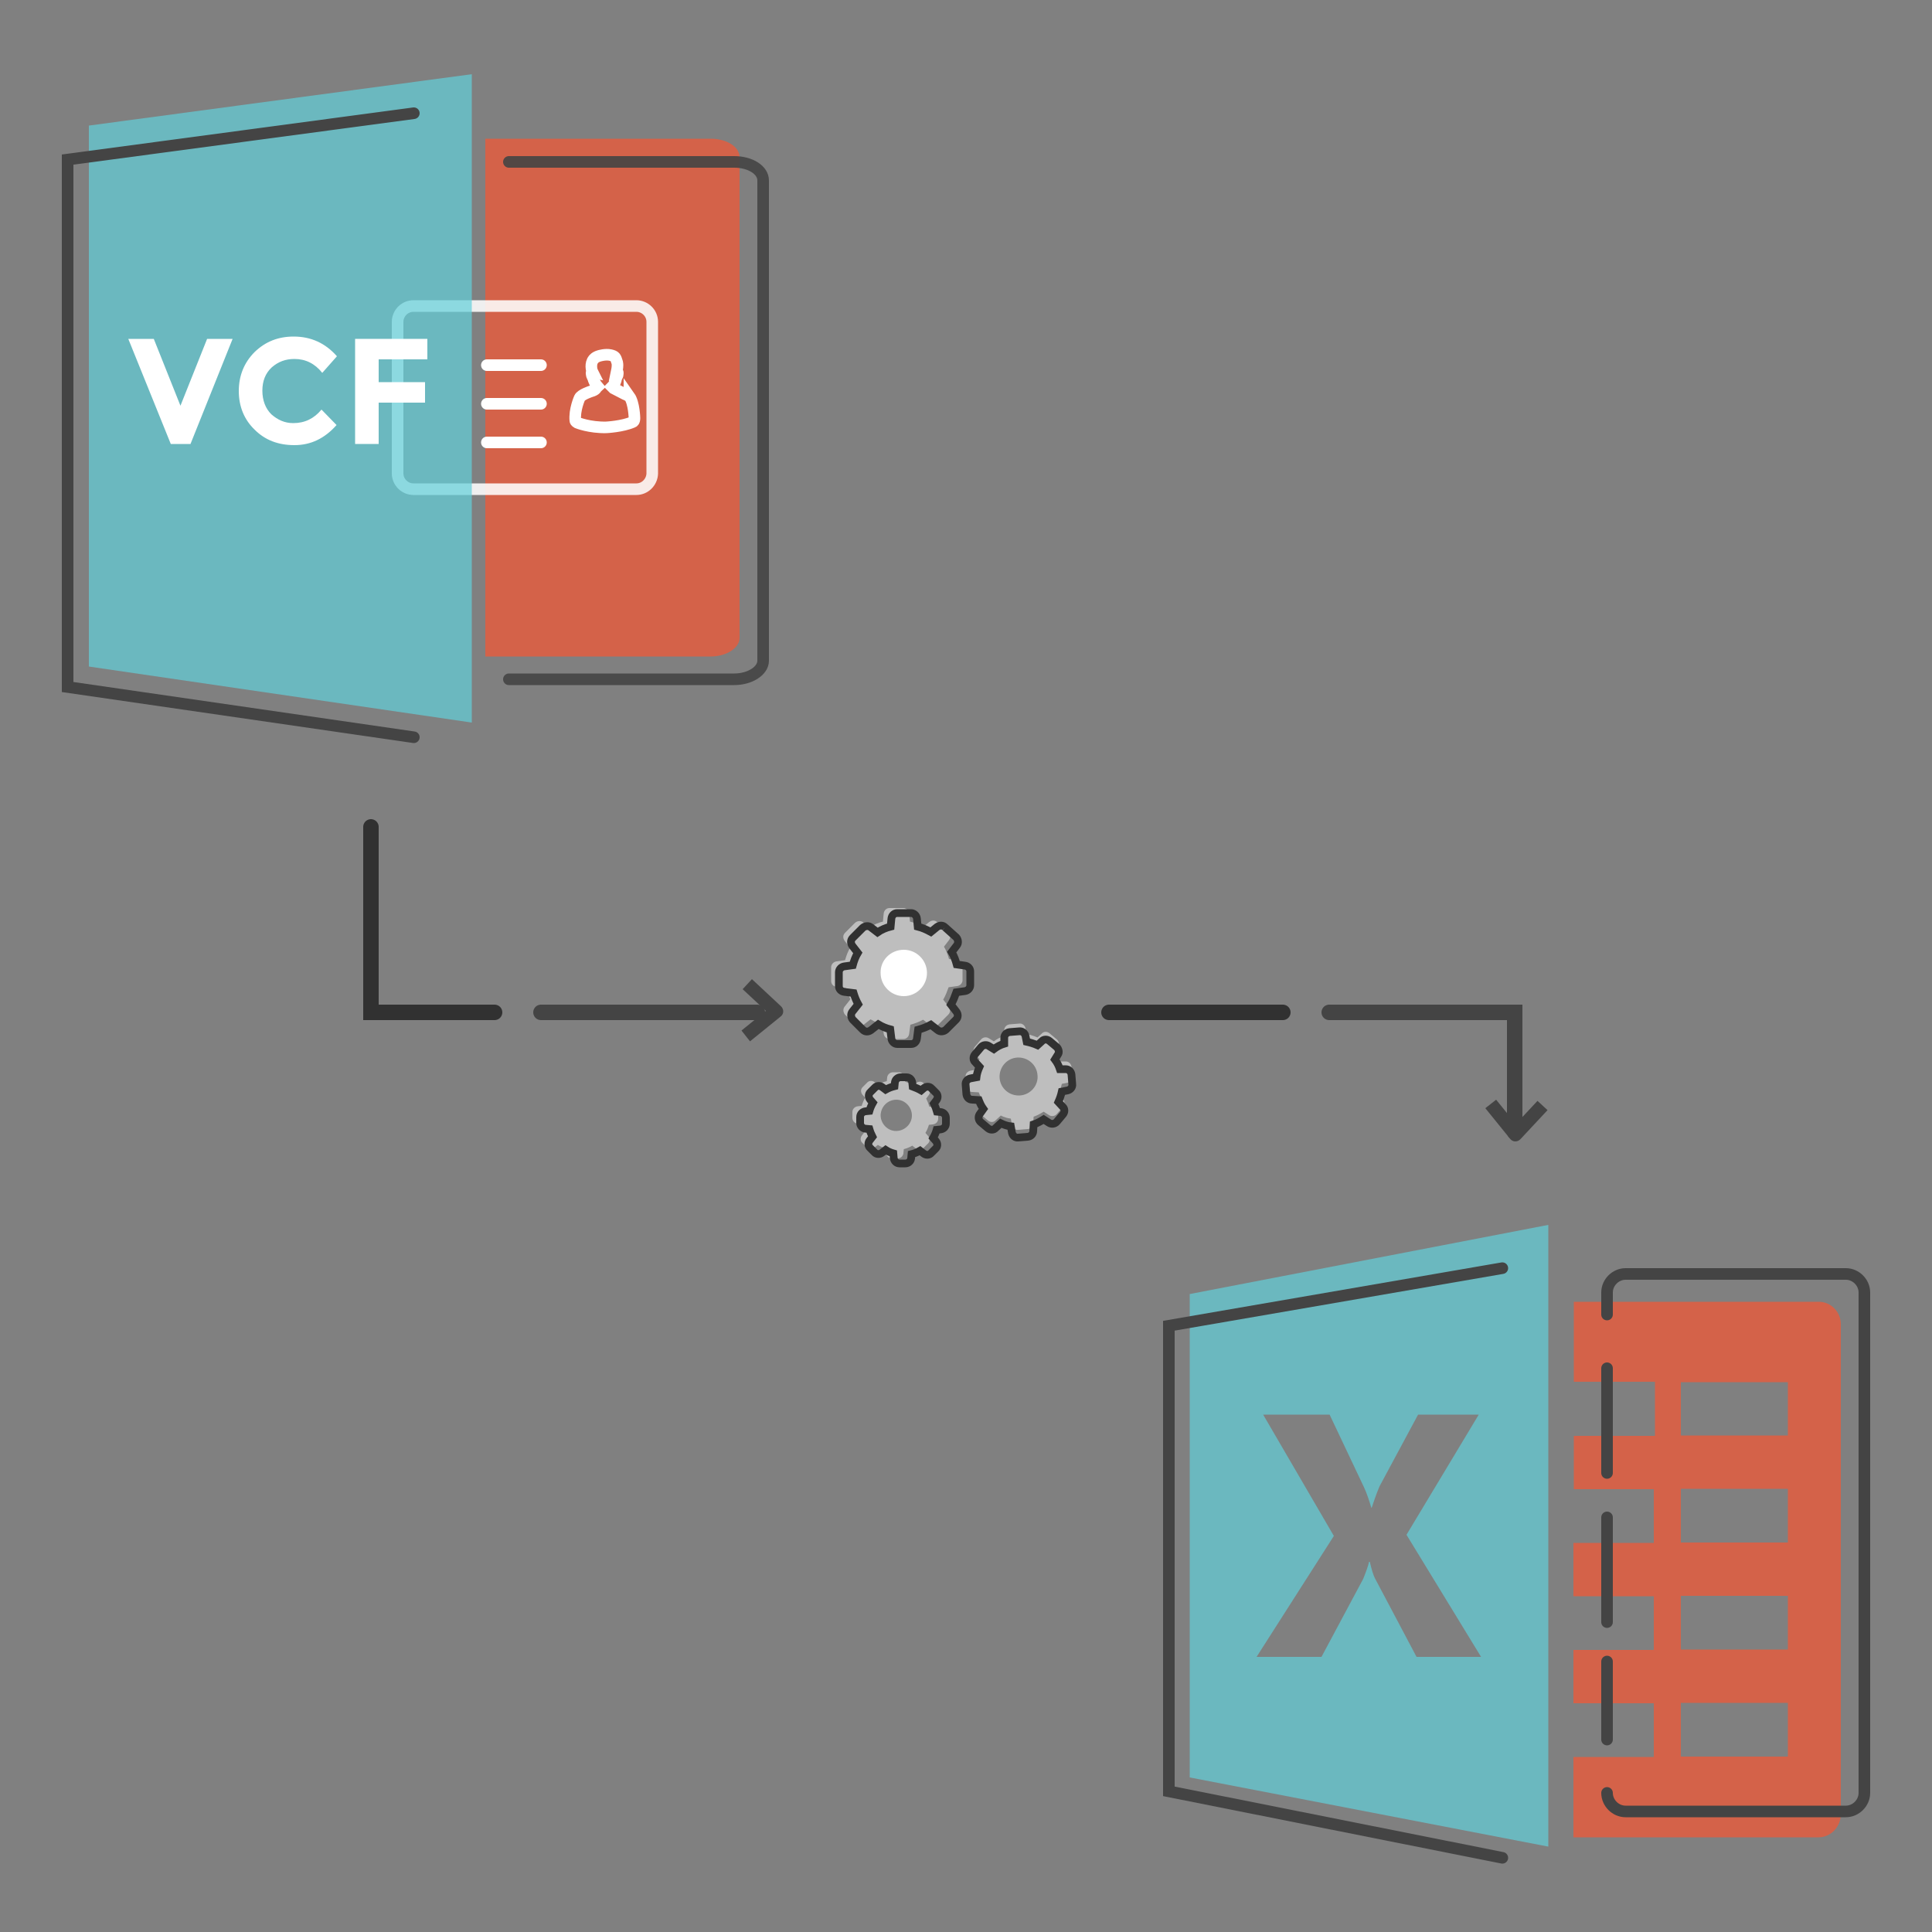<?xml version="1.0" encoding="utf-8"?>
<!-- Generator: Adobe Illustrator 19.0.0, SVG Export Plug-In . SVG Version: 6.00 Build 0)  -->
<svg version="1.1" id="Layer_1" xmlns="http://www.w3.org/2000/svg" xmlns:xlink="http://www.w3.org/1999/xlink" x="0px" y="0px"
	 viewBox="0 0 500 500" style="enable-background:new 0 0 500 500;" xml:space="preserve">
<rect x="0" y="0" width="500" height="500" fill="#808080" stroke="none"/>
<style type="text/css">
	.st0{opacity:0.7;fill:#F95632;}
	.st1{opacity:0.7;fill:#63D1DB;}
	.st2{fill:none;stroke:#444444;stroke-width:3;stroke-linecap:round;stroke-miterlimit:10;}
	.st3{opacity:0.9;fill:none;stroke:#444444;stroke-width:3;stroke-linecap:round;stroke-miterlimit:10;}
	.st4{fill:none;stroke:#FFFFFF;stroke-width:3;stroke-miterlimit:10;}
	.st5{fill:none;stroke:#FFFFFF;stroke-width:3;stroke-linecap:round;stroke-miterlimit:10;}
	.st6{opacity:0.87;fill:none;stroke:#FFFFFF;stroke-width:3;stroke-miterlimit:10;}
	.st7{fill:#FFFFFF;}
	.st8{fill:none;stroke:#000000;stroke-width:4;stroke-miterlimit:10;}
	.st9{fill:#BEBEBE;}
	.st10{fill:none;}
	.st11{fill:none;stroke:#313131;stroke-width:2;stroke-miterlimit:10;}
	.st12{fill:none;stroke:#313131;stroke-width:4;stroke-linecap:round;stroke-miterlimit:10;}
	.st13{fill:none;stroke:#313131;stroke-width:4;stroke-miterlimit:10;}
	.st14{fill:#444444;}
	.st15{fill:none;stroke:#444444;stroke-width:4;stroke-linecap:round;stroke-miterlimit:10;}
</style>
<g id="XMLID_39_">
	<path id="XMLID_15_" class="st0" d="M470.7,336.9h-63.4v20.7h21v14h-21v13.8H428v13.9h-20.8v13.8H428v13.9h-20.8v13.8H428v13.9
		h-20.8v20.8h63.4c3.2,0,5.8-2.7,5.8-6V342.9C476.5,339.6,473.9,336.9,470.7,336.9L470.7,336.9z M462.7,454.6H435v-13.9h27.7V454.6z
		 M462.7,426.9H435v-13.9h27.7V426.9z M462.7,399.2H435v-13.9h27.7V399.2z M462.7,371.5H435v-13.8h27.7V371.5z M462.7,371.5"/>
	<path id="XMLID_14_" class="st1" d="M307.9,334.9v125.1l92.8,17.9V317L307.9,334.9z M366.6,428.8l-10.8-20.4
		c-0.4-0.8-0.8-2.1-1.3-4.2h-0.2c-0.2,1-0.7,2.4-1.5,4.4l-10.8,20.2h-16.8l20-31.3l-18.3-31.4h17.2l8.9,18.8
		c0.7,1.5,1.3,3.3,1.9,5.3h0.1c0.4-1.2,1-3.1,2-5.5l10-18.6h15.7L364,397.2l19.3,31.6H366.6z M366.6,428.8"/>
	<path id="XMLID_11_" class="st2" d="M388.8,328.2l-86.3,14.9v120.5l86.3,17.2 M358.5,438"/>
	<polyline id="XMLID_17_" class="st2" points="415.9,381.2 415.9,362.6 415.9,354.1 	"/>
	<polyline id="XMLID_19_" class="st2" points="415.9,419.8 415.9,401.2 415.9,392.7 	"/>
	<line id="XMLID_18_" class="st2" x1="415.9" y1="450.2" x2="415.9" y2="430"/>
	<path id="XMLID_16_" class="st2" d="M415.9,340.2v-5.7c0-2.6,2.2-4.8,4.8-4.8h57c2.6,0,4.8,2.2,4.8,4.8V464c0,2.6-2.2,4.8-4.8,4.8
		h-57c-2.6,0-4.8-2.2-4.8-4.8"/>
	<path id="XMLID_38_" class="st0" d="M125.6,35.9h58.3c4.2,0,7.5,2.1,7.5,4.8v124.4c0,2.6-3.4,4.8-7.5,4.8h-58.3"/>
	<path id="XMLID_37_" class="st3" d="M131.7,41.9H190c4.2,0,7.5,2.1,7.5,4.8V171c0,2.6-3.4,4.8-7.5,4.8h-58.3"/>
	<path id="XMLID_34_" class="st4" d="M161.7,102l-2.9-1.5c0,0-0.2-0.2-0.4-0.4c0.6-0.6,1-1.5,1.1-2.4c0.1-0.1,0.2-0.2,0.3-0.5
		c0,0,0.3-1.2-0.2-1c0.4-1.9,0.1-2.5,0.1-2.5c-0.4-1.2-0.4-1.5-1.7-1.8c-1.3-0.3-2.9,0.2-2.9,0.2c-1.1,0.3-1.5,0.9-1.5,0.9
		c-0.9,1.1-0.5,2.8-0.3,3.2c-0.4-0.1-0.1,1-0.1,1c0.1,0.3,0.2,0.5,0.3,0.5c0.1,0.8,0.6,1.7,1.2,2.4c-0.1,0.1-0.3,0.2-0.4,0.3
		c0,0,0,0.5-1.4,0.9c0,0-2.5,0.8-2.9,1.7c0,0-1.4,3.1-1.1,5.9c0,0,0,0.2,0.5,0.5c0,0,3.2,1.3,7.5,1.2c0,0,4.2-0.2,6.9-1.4
		c0,0,0.4-0.1,0.4-1c0,0-0.1-3.9-1.3-5.6C162.9,102.7,162.5,102.3,161.7,102L161.7,102z M161.7,102"/>
	<line id="XMLID_33_" class="st5" x1="126" y1="94.5" x2="140" y2="94.5"/>
	<line id="XMLID_32_" class="st5" x1="126" y1="104.5" x2="140" y2="104.5"/>
	<line id="XMLID_31_" class="st5" x1="126" y1="114.5" x2="140" y2="114.5"/>
	<path id="XMLID_30_" class="st6" d="M164.7,126.6H107c-2.2,0-4.1-1.8-4.1-4.1V83.3c0-2.2,1.8-4.1,4.1-4.1h57.7
		c2.2,0,4.1,1.8,4.1,4.1v39.3C168.7,124.8,166.9,126.6,164.7,126.6z"/>
	<polygon id="XMLID_29_" class="st1" points="122.1,187 23,172.5 23,32.5 122.1,19.2 	"/>
	<path id="XMLID_26_" class="st2" d="M107.1,29.3L17.5,41.3v136.5l89.6,13 M75.4,149"/>
	<g id="XMLID_1_">
		<path id="XMLID_24_" class="st7" d="M46.7,105l6.9-17.3h6.6l-10.9,27.2h-5.1L33.2,87.7h6.6L46.7,105z"/>
		<path id="XMLID_22_" class="st7" d="M75.9,109.5c3,0,5.4-1.2,7.3-3.5l3.9,4c-3.1,3.5-6.7,5.2-10.9,5.2c-4.2,0-7.6-1.3-10.3-4
			c-2.7-2.6-4.1-6-4.1-10c0-4,1.4-7.4,4.1-10.1c2.8-2.7,6.1-4,10.1-4c4.5,0,8.2,1.7,11.2,5.1l-3.8,4.3c-1.9-2.4-4.3-3.6-7.2-3.6
			c-2.3,0-4.2,0.7-5.9,2.2c-1.6,1.5-2.4,3.5-2.4,6s0.8,4.6,2.3,6.1C71.9,108.7,73.7,109.5,75.9,109.5z"/>
		<path id="XMLID_20_" class="st7" d="M110.6,87.7V93H98v5.9h12v5.3H98v10.7h-6.1V87.7H110.6z"/>
	</g>
	<path id="XMLID_46_" class="st8" d="M230,243.2"/>
	<path id="XMLID_63_" class="st9" d="M242.6,238.7c-0.6-0.6-1.4-0.6-2.1-0.1l-1.6,1.3c-1.1-0.6-2.2-1.1-3.4-1.4l-0.2-2.1
		c-0.1-0.8-0.8-1.4-1.5-1.4h-3.6c-0.8,0-1.4,0.6-1.5,1.4l-0.2,2.1c-1.2,0.3-2.4,0.8-3.4,1.5l-1.7-1.3c-0.6-0.5-1.5-0.4-2.1,0.1
		l-2.6,2.6c-0.6,0.6-0.6,1.4-0.1,2.1l1.4,1.8c-0.6,1-1,2.1-1.3,3.2l-2.2,0.3c-0.8,0.1-1.4,0.8-1.4,1.5v3.6c0,0.8,0.6,1.4,1.4,1.5
		l2.4,0.3c0.3,1,0.7,2,1.2,2.9l-1.5,1.9c-0.5,0.6-0.4,1.5,0.1,2.1l2.6,2.6c0.6,0.6,1.4,0.6,2.1,0.1l1.9-1.5c1,0.6,2,1,3.1,1.3
		l0.3,2.4c0.1,0.8,0.8,1.4,1.5,1.4h3.6c0.8,0,1.4-0.6,1.5-1.4l0.3-2.3c1.1-0.3,2.2-0.7,3.3-1.3l1.8,1.4c0.6,0.5,1.5,0.4,2.1-0.1
		l2.6-2.6c0.6-0.6,0.6-1.4,0.1-2.1l-1.4-1.8c0.6-1,1-2.1,1.4-3.2l2.2-0.3c0.8-0.1,1.4-0.8,1.4-1.5V250c0-0.8-0.6-1.4-1.4-1.5
		l-2.1-0.3c-0.3-1.1-0.7-2.2-1.3-3.2l1.3-1.7c0.5-0.6,0.4-1.5-0.1-2.1L242.6,238.7"/>
	<path id="XMLID_62_" class="st7" d="M233.9,245.8c3.3,0,6,2.7,6,6c0,3.3-2.7,6-6,6c-3.3,0-6-2.7-6-6
		C227.8,248.5,230.5,245.8,233.9,245.8L233.9,245.8z"/>
	<path id="XMLID_61_" class="st8" d="M232,245.8"/>
	<path id="XMLID_57_" class="st9" d="M273.5,269l-1.9-1.6c-0.6-0.5-1.5-0.5-2,0.1l-1.1,1c-0.9-0.4-1.9-0.7-2.8-0.9l-0.3-1.5
		c-0.2-0.8-0.9-1.3-1.6-1.2l-2.5,0.2c-0.8,0.1-1.4,0.7-1.4,1.5l0,1.5c-1,0.3-1.9,0.8-2.7,1.4l-1.3-0.8c-0.6-0.4-1.5-0.3-2,0.3
		l-1.6,1.9c-0.5,0.6-0.5,1.5,0.1,2l1.1,1.2c-0.4,0.9-0.7,1.8-0.8,2.7l-1.6,0.3c-0.8,0.2-1.3,0.9-1.2,1.6l0.2,2.5
		c0.1,0.8,0.7,1.4,1.5,1.4l1.7,0.1c0.3,0.8,0.7,1.6,1.2,2.3l-1,1.4c-0.4,0.6-0.3,1.5,0.3,2l1.9,1.6c0.6,0.5,1.5,0.5,2-0.1l1.3-1.2
		c0.8,0.4,1.7,0.7,2.6,0.8l0.3,1.7c0.2,0.8,0.9,1.3,1.6,1.2l2.5-0.2c0.8-0.1,1.4-0.7,1.4-1.5l0.1-1.7c0.9-0.3,1.8-0.8,2.6-1.3
		l1.4,0.9c0.6,0.4,1.5,0.3,2-0.3l1.6-1.9c0.5-0.6,0.5-1.5-0.1-2l-1.1-1.2c0.4-0.9,0.7-1.8,0.9-2.7l1.5-0.3c0.8-0.2,1.3-0.9,1.2-1.6
		l-0.2-2.5c-0.1-0.8-0.7-1.4-1.5-1.4l-1.5,0c-0.3-0.9-0.7-1.7-1.3-2.5l0.8-1.3C274.2,270.4,274.1,269.5,273.5,269L273.5,269z
		 M264,283.5c-2.7,0.2-5.1-1.8-5.3-4.5c-0.2-2.7,1.8-5.1,4.5-5.3c2.7-0.2,5.1,1.8,5.3,4.5C268.8,280.9,266.7,283.3,264,283.5
		L264,283.5z M264,283.5"/>
	<rect id="XMLID_56_" x="215" y="235" class="st10" width="57" height="56.4"/>
	<path id="XMLID_52_" class="st9" d="M222,286.3c-0.8,0.1-1.4,0.7-1.4,1.5l0,1.5c0,0.8,0.6,1.4,1.3,1.5l1.1,0.1
		c0.2,0.7,0.5,1.4,0.8,2l-0.7,0.9c-0.5,0.6-0.5,1.5,0.1,2l1.1,1.1c0.5,0.6,1.4,0.6,2,0.1l0.9-0.7c0.6,0.4,1.3,0.7,2,0.9l0.1,1.2
		c0.1,0.8,0.7,1.4,1.5,1.4l1.5,0c0.8,0,1.4-0.6,1.5-1.3l0.1-1.1c0.8-0.2,1.5-0.5,2.2-0.9l0.9,0.7c0.6,0.5,1.5,0.5,2-0.1l1.1-1.1
		c0.6-0.5,0.6-1.4,0.1-2l-0.7-0.8c0.4-0.7,0.7-1.4,0.9-2.1l1-0.1c0.8-0.1,1.4-0.7,1.4-1.5l0-1.5c0-0.8-0.6-1.4-1.3-1.5l-1-0.1
		c-0.2-0.7-0.5-1.5-0.8-2.1l0.6-0.8c0.5-0.6,0.5-1.5-0.1-2l-1.1-1.1c-0.5-0.6-1.4-0.6-2-0.1l-0.7,0.6c-0.7-0.4-1.4-0.7-2.2-1l-0.1-1
		c-0.1-0.8-0.7-1.4-1.5-1.4l-1.5,0c-0.8,0-1.4,0.6-1.5,1.3l-0.1,1c-0.8,0.2-1.6,0.5-2.3,0.9l-0.8-0.6c-0.6-0.5-1.5-0.5-2,0.1
		l-1.1,1.1c-0.6,0.5-0.6,1.4-0.1,2l0.7,0.8c-0.4,0.7-0.7,1.4-0.9,2.1L222,286.3z M232,284.6c2.2,0,4,1.9,4,4.1c0,2.2-1.9,4-4.1,4
		c-2.2,0-4-1.9-4-4.1C228,286.3,229.8,284.6,232,284.6L232,284.6z M232,284.6"/>
	<path id="XMLID_48_" class="st11" d="M244.6,240c-0.6-0.6-1.4-0.6-2.1-0.1l-1.6,1.3c-1.1-0.6-2.2-1.1-3.4-1.4l-0.2-2.1
		c-0.1-0.8-0.8-1.4-1.5-1.4h-3.6c-0.8,0-1.4,0.6-1.5,1.4l-0.2,2.1c-1.2,0.3-2.4,0.8-3.4,1.5l-1.7-1.3c-0.6-0.5-1.5-0.4-2.1,0.1
		l-2.6,2.6c-0.6,0.6-0.6,1.4-0.1,2.1l1.4,1.8c-0.6,1-1,2.1-1.3,3.2l-2.2,0.3c-0.8,0.1-1.4,0.8-1.4,1.5v3.6c0,0.8,0.6,1.4,1.4,1.5
		l2.4,0.3c0.3,1,0.7,2,1.2,2.9l-1.5,1.9c-0.5,0.6-0.4,1.5,0.1,2.1l2.6,2.6c0.6,0.6,1.4,0.6,2.1,0.1l1.9-1.5c1,0.6,2,1,3.1,1.3
		l0.3,2.4c0.1,0.8,0.8,1.4,1.5,1.4h3.6c0.8,0,1.4-0.6,1.5-1.4l0.3-2.3c1.1-0.3,2.2-0.7,3.3-1.3l1.8,1.4c0.6,0.5,1.5,0.4,2.1-0.1
		l2.6-2.6c0.6-0.6,0.6-1.4,0.1-2.1l-1.4-1.8c0.6-1,1-2.1,1.4-3.2l2.2-0.3c0.8-0.1,1.4-0.8,1.4-1.5v-3.6c0-0.8-0.6-1.4-1.4-1.5
		l-2.1-0.3c-0.3-1.1-0.7-2.2-1.3-3.2l1.3-1.7c0.5-0.6,0.4-1.5-0.1-2.1L244.6,240"/>
	<path id="XMLID_50_" class="st11" d="M273.5,271l-1.9-1.6c-0.6-0.5-1.5-0.5-2,0.1l-1.1,1c-0.9-0.4-1.9-0.7-2.8-0.9l-0.3-1.5
		c-0.2-0.8-0.9-1.3-1.6-1.2l-2.5,0.2c-0.8,0.1-1.4,0.7-1.4,1.5l0,1.5c-1,0.3-1.9,0.8-2.7,1.4l-1.3-0.8c-0.6-0.4-1.5-0.3-2,0.3
		l-1.6,1.9c-0.5,0.6-0.5,1.5,0.1,2l1.1,1.2c-0.4,0.9-0.7,1.8-0.8,2.7l-1.6,0.3c-0.8,0.2-1.3,0.9-1.2,1.6l0.2,2.5
		c0.1,0.8,0.7,1.4,1.5,1.4l1.7,0.1c0.3,0.8,0.7,1.6,1.2,2.3l-1,1.4c-0.4,0.6-0.3,1.5,0.3,2l1.9,1.6c0.6,0.5,1.5,0.5,2-0.1l1.3-1.2
		c0.8,0.4,1.7,0.7,2.6,0.8l0.3,1.7c0.2,0.8,0.9,1.3,1.6,1.2l2.5-0.2c0.8-0.1,1.4-0.7,1.4-1.5l0.1-1.7c0.9-0.3,1.8-0.8,2.6-1.3
		l1.4,0.9c0.6,0.4,1.5,0.3,2-0.3l1.6-1.9c0.5-0.6,0.5-1.5-0.1-2l-1.1-1.2c0.4-0.9,0.7-1.8,0.9-2.7l1.5-0.3c0.8-0.2,1.3-0.9,1.2-1.6
		l-0.2-2.5c-0.1-0.8-0.7-1.4-1.5-1.4l-1.5,0c-0.3-0.9-0.7-1.7-1.3-2.5l0.8-1.3C274.2,272.4,274,271.5,273.5,271L273.5,271z
		 M264,285.5"/>
	<rect id="XMLID_42_" x="213.1" y="232.5" class="st10" width="57" height="56.4"/>
	<path id="XMLID_51_" class="st11" d="M224,287.6c-0.8,0.1-1.4,0.7-1.4,1.5l0,1.5c0,0.8,0.6,1.4,1.3,1.5l1.1,0.1
		c0.2,0.7,0.5,1.4,0.8,2l-0.7,0.9c-0.5,0.6-0.5,1.5,0.1,2l1.1,1.1c0.5,0.6,1.4,0.6,2,0.1l0.9-0.7c0.6,0.4,1.3,0.7,2,0.9l0.1,1.2
		c0.1,0.8,0.7,1.4,1.5,1.4l1.5,0c0.8,0,1.4-0.6,1.5-1.3l0.1-1.1c0.8-0.2,1.5-0.5,2.2-0.9l0.9,0.7c0.6,0.5,1.5,0.5,2-0.1l1.1-1.1
		c0.6-0.5,0.6-1.4,0.1-2l-0.7-0.8c0.4-0.7,0.7-1.4,0.9-2.1l1-0.1c0.8-0.1,1.4-0.7,1.4-1.5l0-1.5c0-0.8-0.6-1.4-1.3-1.5l-1-0.1
		c-0.2-0.7-0.5-1.5-0.8-2.1l0.6-0.8c0.5-0.6,0.5-1.5-0.1-2l-1.1-1.1c-0.5-0.6-1.4-0.6-2-0.1l-0.7,0.6c-0.7-0.4-1.4-0.7-2.2-1l-0.1-1
		c-0.1-0.8-0.7-1.4-1.5-1.4l-1.5,0c-0.8,0-1.4,0.6-1.5,1.3l-0.1,1c-0.8,0.2-1.6,0.5-2.3,0.9l-0.8-0.6c-0.6-0.5-1.5-0.5-2,0.1
		l-1.1,1.1c-0.6,0.5-0.6,1.4-0.1,2l0.7,0.8c-0.4,0.7-0.7,1.4-0.9,2.1L224,287.6z M234,285.9"/>
	<path id="XMLID_66_" class="st12" d="M196.5,261.6"/>
	<polyline id="XMLID_65_" class="st12" points="96,214 96,262 128,262 	"/>
	<path id="XMLID_49_" class="st13" d="M401.7,291.7"/>
	<g id="XMLID_44_">
		<path id="XMLID_72_" class="st14" d="M384.4,286.8l2.8-2.2l5.1,6.3l5.6-6l2.6,2.4l-7,7.5c-0.4,0.4-0.8,0.6-1.4,0.6
			c-0.5,0-1-0.3-1.3-0.7L384.4,286.8z"/>
	</g>
	<g id="XMLID_68_">
		<path id="XMLID_69_" class="st14" d="M194.1,269.5l-2.2-2.8l6.3-5.1l-6-5.6l2.4-2.6l7.5,7c0.4,0.4,0.6,0.8,0.6,1.4
			c0,0.5-0.3,1-0.7,1.3L194.1,269.5z"/>
	</g>
	<line id="XMLID_64_" class="st12" x1="287" y1="262" x2="332" y2="262"/>
	<polyline id="XMLID_47_" class="st15" points="344,262 392,262 392,293 	"/>
	<line id="XMLID_67_" class="st15" x1="140" y1="262" x2="196" y2="262"/>
</g>
</svg>
